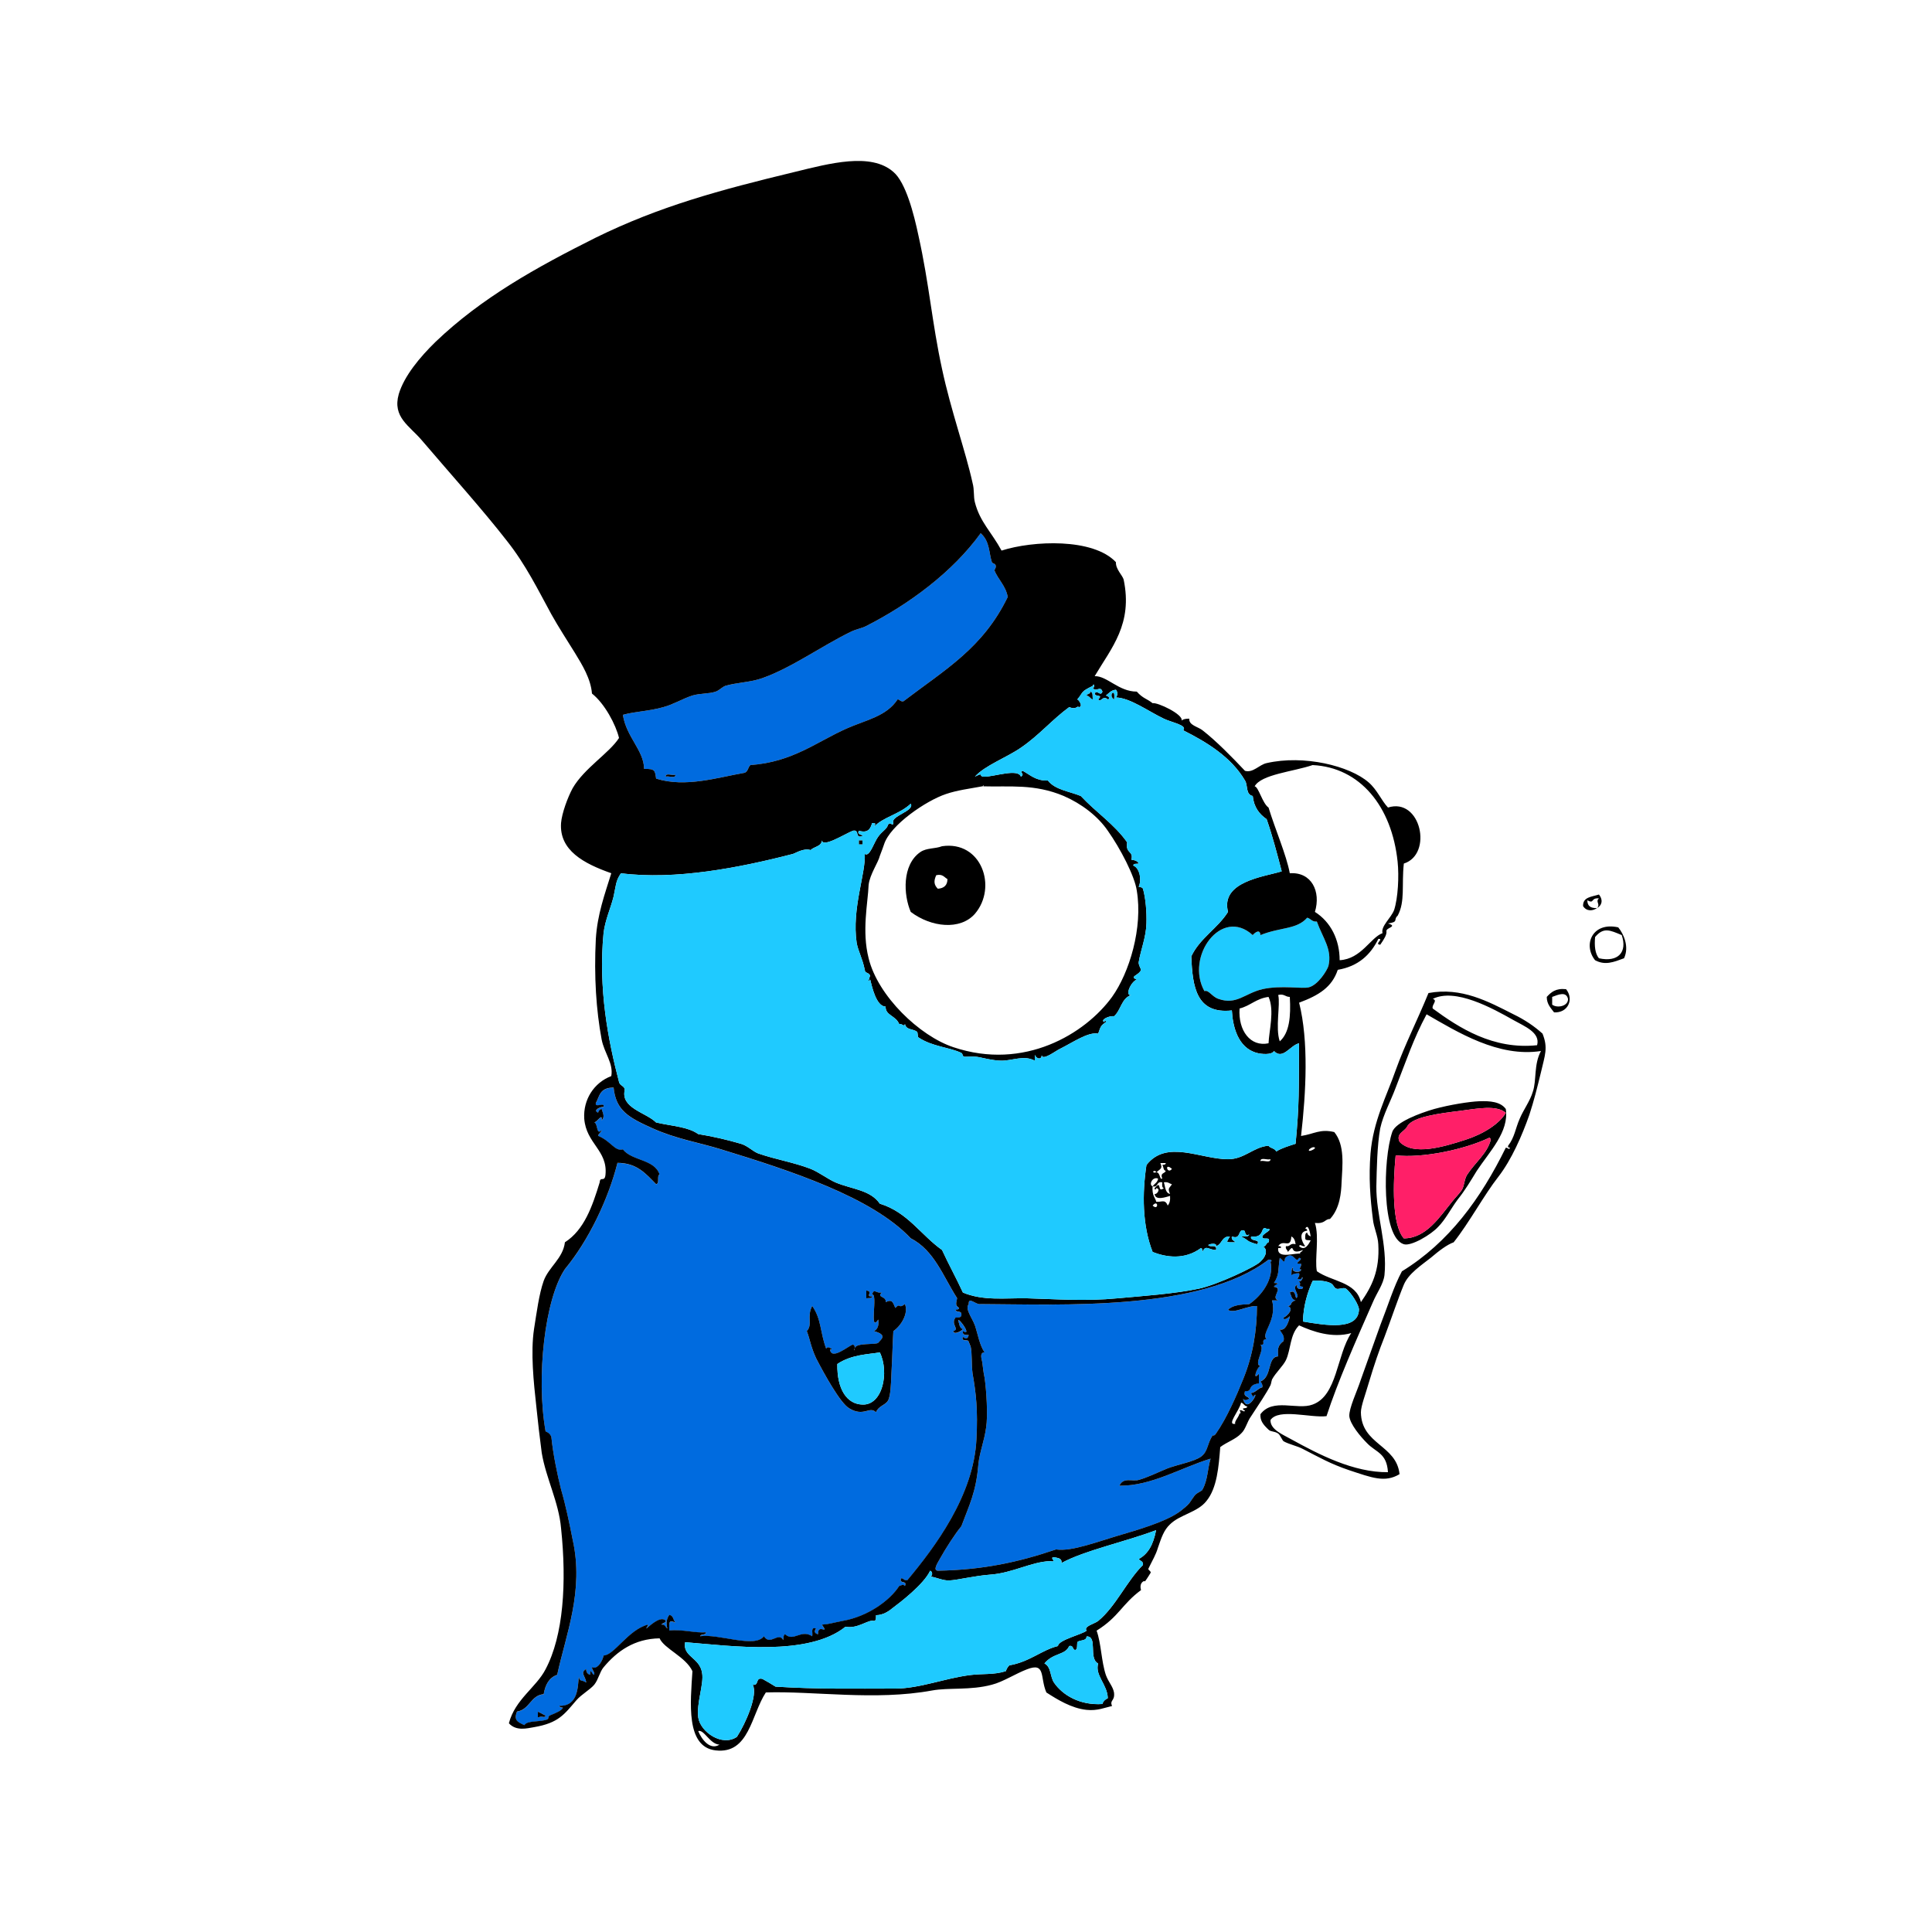 <?xml version="1.0" encoding="utf-8"?>
<!-- Generator: Adobe Illustrator 15.0.0, SVG Export Plug-In . SVG Version: 6.00 Build 0)  -->
<!DOCTYPE svg PUBLIC "-//W3C//DTD SVG 1.1//EN" "http://www.w3.org/Graphics/SVG/1.1/DTD/svg11.dtd">
<svg version="1.1" id="Layer_1" xmlns="http://www.w3.org/2000/svg" xmlns:xlink="http://www.w3.org/1999/xlink" x="0px" y="0px"
	 width="50px" height="50px" viewBox="0 0 50 50" enable-background="new 0 0 50 50" xml:space="preserve">
<g id="XMLID_2_">
	<g>
		<path fill="#006BDF" d="M25.73,14.75c0.1,0.25,0.3,0.41,0.35,0.7c-0.64,1.32-1.61,1.87-2.7,2.7c-0.09,0.01-0.09-0.05-0.15-0.05
			c-0.29,0.44-0.81,0.53-1.31,0.75c-0.79,0.35-1.4,0.87-2.5,0.95c-0.06,0.05-0.06,0.17-0.15,0.2c-0.7,0.12-1.53,0.39-2.29,0.15
			c-0.03-0.2-0.02-0.26-0.31-0.25c-0.01-0.49-0.46-0.82-0.55-1.4c0.32-0.09,0.66-0.09,1.05-0.2c0.26-0.07,0.5-0.22,0.75-0.3
			c0.2-0.06,0.42-0.04,0.6-0.1c0.09-0.03,0.17-0.12,0.25-0.15c0.31-0.09,0.65-0.09,0.96-0.2c0.76-0.27,1.53-0.83,2.29-1.2
			c0.14-0.07,0.29-0.09,0.4-0.15c1.1-0.56,2.23-1.39,2.96-2.4c0.24,0.21,0.21,0.51,0.29,0.75c0.02,0.04,0.1,0.03,0.1,0.1
			C25.78,14.69,25.73,14.77,25.73,14.75z M17.48,20.05c-0.08,0.03-0.26-0.06-0.25,0.05C17.3,20.07,17.48,20.16,17.48,20.05z"/>
		<path fill="#006BDF" d="M33.72,33.3c0.03,0.101-0.22,0.07-0.14-0.05c-0.15,0.05,0.01,0.21,0,0.3c-0.08,0.16-0.01-0.22-0.2-0.1
			c0.04,0.069,0.04,0.189,0.15,0.2c-0.181,0.06-0.061,0.13-0.2,0.149c0.16,0.061,0.01,0.24-0.11,0.3c-0.01,0.091,0.13,0,0.16-0.04
			c0,0.051-0.09,0.41-0.26,0.341c0.03,0.1,0.13,0.14,0.1,0.3c-0.17,0.13-0.149,0.229-0.14,0.399c-0.29,0.011-0.15,0.53-0.46,0.65
			c0.03,0.04,0.06,0.08,0.05,0.15c-0.12,0.029-0.16,0.13-0.29,0.149c0,0.04,0.04,0.05,0.04,0.101c0.22-0.261-0.14,0.489-0.25,0.05
			c0.07,0.06,0.08,0.02,0.16,0c-0.03-0.08-0.16-0.04-0.11-0.2c0.221,0.02,0.04-0.16,0.36-0.2c0-0.08,0-0.17,0-0.25
			c-0.18,0.21-0.05-0.18,0.04-0.2c-0.19-0.04,0.13-0.439,0-0.55c0.17,0.01-0.021-0.13,0.16-0.149c-0.16-0.131,0.279-0.48,0.14-1
			c0.05,0,0.11,0,0.16,0c-0.21-0.07,0.15-0.32-0.11-0.351c0.021-0.069,0.21-0.09,0-0.1c0.15-0.23,0.101-0.34,0.15-0.65
			c0.03,0.021,0.09,0.08,0.1,0.101c0.07-0.051-0.02-0.08,0.11-0.15c0.16-0.08,0.21,0.21,0.29,0.05c0.17,0.021-0.21,0.17,0.05,0.15
			c0.021,0.09-0.08,0.13,0,0.149c0.021,0.091-0.28,0.091-0.2-0.05c-0.06,0.021-0.04,0.13-0.05,0.2c0.05-0.04,0.12-0.05,0.2-0.05
			c0.04,0.109-0.14,0.16,0.05,0.149c0.08-0.149,0.04,0.12-0.09,0.051C33.73,33.21,33.55,33.29,33.72,33.3z"/>
		<path fill="#006BDF" d="M32.83,32.6c0.08-0.01,0.1,0.051,0.05,0.051c0.101,0.46-0.24,0.89-0.55,1.1
			c-0.23,0.01-0.44,0.03-0.55,0.15c0.18,0.1,0.479-0.11,0.75-0.101c0,0.61-0.101,1.271-0.36,1.9c-0.16,0.399-0.42,1-0.7,1.399
			c-0.05,0.08-0.09,0.04-0.09,0.051c-0.149,0.239-0.11,0.409-0.3,0.55c-0.19,0.13-0.561,0.189-0.86,0.3
			c-0.27,0.11-0.529,0.24-0.75,0.3c-0.16,0.05-0.399-0.08-0.5,0.15c0.83,0.01,1.601-0.47,2.36-0.7c-0.08,0.26-0.07,0.55-0.21,0.8
			c-0.01,0.04-0.13,0.07-0.2,0.15c-0.13,0.17-0.1,0.189-0.3,0.35c-0.29,0.26-0.89,0.46-1.54,0.65c-0.69,0.2-1.34,0.46-1.75,0.399
			c-0.97,0.33-1.89,0.53-3.06,0.551c-0.14-0.011,0.01-0.221,0.05-0.301c0.15-0.27,0.4-0.659,0.56-0.85c0.2-0.54,0.38-0.87,0.44-1.6
			c0.03-0.311,0.15-0.591,0.2-0.95c0.05-0.3,0.01-0.97-0.04-1.3c-0.03-0.131-0.04-0.261-0.06-0.4c0-0.03-0.09-0.25,0.06-0.25
			c-0.13-0.19-0.17-0.46-0.25-0.7c-0.08-0.21-0.26-0.42-0.16-0.55c-0.01-0.21,0.19,0.03,0.31,0C27.46,33.76,31.08,33.94,32.83,32.6z
			"/>
		<path fill="#006BDF" d="M25.17,35.55c0.09,0.51,0.14,0.95,0.1,1.7c-0.07,1.46-1.08,2.8-1.79,3.65
			c-0.09,0.01-0.09-0.051-0.16-0.051c-0.06,0.16,0.17,0.04,0.1,0.2c-0.06-0.06-0.07-0.02-0.15,0c-0.25,0.391-0.83,0.79-1.45,0.9
			c-0.36,0.069-0.32,0.08-0.55,0.1c0.21,0.3-0.11-0.06-0.1,0.25c-0.1-0.03-0.1-0.08-0.05-0.149c-0.15-0.051-0.08,0.109-0.1,0.199
			c-0.29-0.189-0.48,0.15-0.7-0.05c-0.05,0.01-0.04,0.09-0.05,0.15c-0.12-0.23-0.34,0.16-0.5-0.101c-0.23,0.32-1.17-0.069-1.65,0
			c0.02-0.069,0.15-0.02,0.15-0.1c-0.29,0.02-0.6-0.08-0.95-0.05c0-0.2-0.02-0.29,0.16-0.2c-0.06-0.07-0.05-0.19-0.16-0.2
			c-0.08,0.11-0.08,0.23-0.05,0.351c-0.05-0.03-0.05-0.11-0.15-0.101c0.02-0.05,0.1-0.03,0.11-0.1c-0.12-0.13-0.36,0.08-0.5,0.2
			c0-0.04,0.04-0.051,0.04-0.101c-0.51,0.13-0.88,0.8-1.15,0.8c-0.01,0.091-0.14,0.381-0.3,0.301c0,0.09,0.07,0.109,0.06,0.199
			c-0.07-0.01-0.1-0.21-0.11,0c-0.06-0.02-0.1-0.06-0.1-0.149c-0.17,0.1-0.01,0.189,0,0.35c-0.13-0.09-0.16-0.01-0.19-0.149
			c-0.03,0.22,0,0.76-0.5,0.75c0,0.05,0.06,0.04,0.09,0.05c-0.05,0.08-0.15,0.12-0.34,0.2c-0.05,0.02-0.03,0.09-0.06,0.1
			c-0.2,0.08-0.52,0.02-0.6,0.15c-0.17-0.08-0.28-0.12-0.19-0.351c0.33-0.05,0.35-0.42,0.69-0.45c0.04-0.239,0.14-0.43,0.35-0.5
			c0.22-1.029,0.7-2.17,0.4-3.5c-0.08-0.409-0.18-0.89-0.3-1.3c-0.09-0.35-0.21-0.93-0.25-1.35c-0.02-0.07-0.07-0.12-0.15-0.15
			c-0.25-1.399-0.02-3.43,0.5-4.2c0.61-0.739,1.12-1.8,1.36-2.75c0.51,0,0.74,0.29,1,0.551c0.1-0.011,0.01-0.221,0.09-0.25
			c-0.13-0.4-0.72-0.351-0.95-0.65c-0.21,0.06-0.3-0.21-0.64-0.35c0.01-0.07,0.08-0.08,0.09-0.15c-0.14,0.15-0.09-0.16-0.19-0.2
			c0.07,0,0.22-0.26,0.19-0.05c0.1-0.1,0.02-0.21,0-0.3c-0.04,0.02-0.08,0.04-0.09,0.1c-0.15-0.06,0.06-0.16,0.14-0.149
			c0.04-0.141-0.23,0.04-0.2-0.101c0.1-0.17,0.09-0.399,0.46-0.399c0.06,0.6,0.4,0.779,1,1.05c0.62,0.28,1.21,0.37,1.79,0.55
			c1.79,0.55,3.89,1.23,4.9,2.3c0.61,0.311,0.84,0.99,1.2,1.55c-0.02,0.131-0.06,0.181,0.05,0.25c0,0.051-0.06,0.04-0.09,0.051
			c0.01,0.069,0.14,0.02,0.15,0.1c0.02,0.11-0.08,0.1-0.15,0.1c-0.14,0.181,0.12,0.301-0.06,0.351c0.02,0.109,0.22-0.01,0.25-0.05
			c-0.08-0.021-0.1-0.141-0.1-0.15c-0.13-0.32,0.39,0.37,0.1,0.2c-0.02,0.109,0.08,0.1,0.15,0.1c-0.02,0.101-0.07,0.11-0.15,0.05
			c-0.05,0.12,0.1,0.07,0.14,0.101c0.01,0.03,0.06,0.14,0.06,0.149C25.16,35.01,25.14,35.33,25.17,35.55z M23.12,34.45
			c0.19-0.13,0.4-0.45,0.3-0.7c-0.18,0.14-0.11-0.05-0.25,0.1c-0.06-0.13-0.07-0.239-0.25-0.149c0.03-0.16-0.24-0.11-0.1-0.25
			c-0.15,0.03-0.2-0.12-0.25,0.05c0.16-0.03-0.09,1.02,0.16,0.65c0.02,0.159-0.02,0.25-0.11,0.3c0.37,0.1,0.17,0.22,0.11,0.3
			c-0.06,0.06-0.57-0.01-0.61,0.14c0-0.05,0-0.08-0.05-0.09c-0.1,0.021-0.58,0.44-0.59,0.101c0,0.029,0.03,0.06,0.04,0
			c-0.07-0.021-0.08-0.061-0.14,0c-0.16-0.431-0.12-0.761-0.36-1.101c-0.15,0.28,0.02,0.48-0.14,0.65c0.08,0.2,0.1,0.399,0.24,0.7
			c0.21,0.409,0.63,1.17,0.86,1.3c0.38,0.229,0.52-0.07,0.69,0.1c0.07-0.17,0.24-0.18,0.31-0.3s0.08-0.44,0.09-0.7
			C23.1,34.99,23.1,34.75,23.12,34.45z M22.57,33.55c-0.2,0.021,0.05-0.13-0.15-0.149c0,0.069,0,0.13,0,0.199
			C22.48,33.59,22.57,33.61,22.57,33.55z M13.92,44.45c0.13-0.061,0.16,0.03,0.2-0.05c-0.07-0.03-0.12-0.07-0.2-0.101
			C13.92,44.35,13.92,44.4,13.92,44.45z"/>
		<path fill="#1FCAFF" d="M34.08,23.85c0.16,0.44,0.4,0.72,0.3,1.15c-0.04,0.12-0.26,0.48-0.5,0.55c-0.17,0.05-0.72-0.06-1.21,0.05
			c-0.46,0.11-0.67,0.419-1.14,0.25c-0.17-0.06-0.25-0.24-0.36-0.2c-0.5-0.89,0.44-2.19,1.25-1.45c0.07-0.08,0.19-0.16,0.2,0
			c0.52-0.21,0.939-0.14,1.21-0.45C33.92,23.77,33.95,23.86,34.08,23.85z"/>
		<path d="M41.88,24c0.14,0.17,0.29,0.5,0.15,0.8c-0.271,0.1-0.49,0.19-0.75,0.05C40.96,24.45,41.21,23.85,41.88,24z M41.38,24.8
			c0.5,0.11,0.74-0.16,0.59-0.6c-0.31-0.13-0.47-0.21-0.689,0.05C41.26,24.48,41.28,24.68,41.38,24.8z"/>
		<path d="M41.38,23.15c0.12,0.15,0.07,0.29-0.05,0.35c0.1-0.1-0.05-0.16,0.05-0.25c-0.22-0.02-0.11,0.15-0.3,0.05
			c0,0.14,0.08,0.21,0.25,0.2c-0.11,0.08-0.271,0.09-0.36-0.05C40.96,23.21,41.2,23.21,41.38,23.15z"/>
		<path d="M40.53,25.6c0.21,0.26,0.05,0.62-0.311,0.6c-0.08-0.11-0.189-0.21-0.189-0.4C40.14,25.68,40.26,25.57,40.53,25.6z
			 M40.17,26c0.13,0.1,0.42,0.04,0.41-0.15c-0.05-0.2-0.25-0.11-0.41-0.05C40.17,25.87,40.17,25.93,40.17,26z"/>
		<path d="M25.06,34.7c-0.04-0.03-0.19,0.02-0.14-0.101c0.08,0.061,0.13,0.051,0.15-0.05c-0.07,0-0.17,0.01-0.15-0.1
			c0.29,0.17-0.23-0.521-0.1-0.2c0,0.01,0.02,0.13,0.1,0.15c-0.03,0.04-0.23,0.159-0.25,0.05c0.18-0.05-0.08-0.17,0.06-0.351
			c0.07,0,0.17,0.011,0.15-0.1c-0.01-0.08-0.14-0.03-0.15-0.1c0.03-0.011,0.09,0,0.09-0.051c-0.11-0.069-0.07-0.119-0.05-0.25
			c-0.36-0.56-0.59-1.239-1.2-1.55c-1.01-1.069-3.11-1.75-4.9-2.3c-0.58-0.18-1.17-0.27-1.79-0.55c-0.6-0.271-0.94-0.45-1-1.05
			c-0.37,0-0.36,0.229-0.46,0.399c-0.03,0.141,0.24-0.04,0.2,0.101c-0.08-0.011-0.29,0.09-0.14,0.149c0.01-0.06,0.05-0.08,0.09-0.1
			c0.02,0.09,0.1,0.2,0,0.3c0.03-0.21-0.12,0.05-0.19,0.05c0.1,0.04,0.05,0.351,0.19,0.2c-0.01,0.07-0.08,0.08-0.09,0.15
			c0.34,0.14,0.43,0.409,0.64,0.35c0.23,0.3,0.82,0.25,0.95,0.65c-0.08,0.029,0.01,0.239-0.09,0.25c-0.26-0.261-0.49-0.551-1-0.551
			c-0.24,0.95-0.75,2.011-1.36,2.75c-0.52,0.771-0.75,2.801-0.5,4.2c0.08,0.03,0.13,0.08,0.15,0.15c0.04,0.42,0.16,1,0.25,1.35
			c0.12,0.41,0.22,0.891,0.3,1.3c0.3,1.33-0.18,2.471-0.4,3.5c-0.21,0.07-0.31,0.261-0.35,0.5c-0.34,0.03-0.36,0.4-0.69,0.45
			c-0.09,0.23,0.02,0.271,0.19,0.351c0.08-0.131,0.4-0.07,0.6-0.15c0.03-0.01,0.01-0.08,0.06-0.1c0.19-0.08,0.29-0.12,0.34-0.2
			c-0.03-0.01-0.09,0-0.09-0.05c0.5,0.01,0.47-0.53,0.5-0.75c0.03,0.14,0.06,0.06,0.19,0.149c-0.01-0.16-0.17-0.25,0-0.35
			c0,0.09,0.04,0.13,0.1,0.149c0.01-0.21,0.04-0.01,0.11,0c0.01-0.09-0.06-0.109-0.06-0.199c0.16,0.08,0.29-0.21,0.3-0.301
			c0.27,0,0.64-0.67,1.15-0.8c0,0.05-0.04,0.061-0.04,0.101c0.14-0.12,0.38-0.33,0.5-0.2c-0.01,0.069-0.09,0.05-0.11,0.1
			c0.1-0.01,0.1,0.07,0.15,0.101c-0.03-0.12-0.03-0.24,0.05-0.351c0.11,0.01,0.1,0.13,0.16,0.2c-0.18-0.09-0.16,0-0.16,0.2
			c0.35-0.03,0.66,0.069,0.95,0.05c0,0.08-0.13,0.03-0.15,0.1c0.48-0.069,1.42,0.32,1.65,0c0.16,0.261,0.38-0.13,0.5,0.101
			c0.01-0.061,0-0.141,0.05-0.15c0.22,0.2,0.41-0.14,0.7,0.05c0.02-0.09-0.05-0.25,0.1-0.199c-0.05,0.069-0.05,0.119,0.05,0.149
			c-0.01-0.31,0.31,0.05,0.1-0.25c0.23-0.02,0.19-0.03,0.55-0.1c0.62-0.11,1.2-0.51,1.45-0.9c0.08-0.02,0.09-0.06,0.15,0
			c0.07-0.16-0.16-0.04-0.1-0.2c0.07,0,0.07,0.061,0.16,0.051c0.71-0.851,1.72-2.19,1.79-3.65c0.04-0.75-0.01-1.19-0.1-1.7
			c-0.03-0.22-0.01-0.54-0.05-0.7C25.12,34.84,25.07,34.73,25.06,34.7z M26.96,27.31c-0.01,0.131-0.14,0.091-0.18-0.01
			c0,0.05,0,0.101,0,0.15c-0.28-0.15-0.57,0-0.86,0c-0.24,0-0.54-0.09-0.65-0.101c-0.08-0.01-0.21,0-0.29,0
			c-0.09,0-0.05-0.069-0.1-0.1c-0.32-0.15-0.75-0.16-1.11-0.4c-0.03-0.02-0.01-0.13-0.04-0.149c-0.11-0.08-0.28-0.04-0.31-0.2
			c-0.02,0.09-0.06-0.01-0.15,0c-0.09-0.22-0.36-0.22-0.35-0.45c-0.25,0-0.36-0.55-0.4-0.7c-0.09,0.14,0-0.11,0-0.1
			c-0.05-0.1-0.13-0.05-0.14-0.15c-0.06-0.3-0.17-0.48-0.21-0.7c-0.13-0.89,0.24-1.8,0.21-2.3c0.13,0.09,0.24-0.31,0.35-0.45
			c0.1-0.14,0.22-0.19,0.25-0.3c0.07-0.11,0.12,0.06,0.14-0.05c-0.09-0.18,0.56-0.31,0.45-0.5c-0.3,0.28-0.73,0.35-0.95,0.6
			c0.02-0.06,0.08-0.1-0.05-0.1c-0.04,0.14-0.1,0.27-0.34,0.2c-0.09,0.13,0.22,0.1,0.04,0.15c-0.13,0.02-0.03-0.19-0.2-0.15
			c-0.22,0.09-0.77,0.44-0.8,0.25c-0.01,0.16-0.21,0.16-0.29,0.25c-0.18-0.06-0.39,0.08-0.46,0.1c-1.39,0.36-3.05,0.68-4.45,0.5
			c-0.14,0.2-0.13,0.33-0.19,0.6c-0.08,0.32-0.22,0.61-0.26,0.95c-0.14,1.44,0.12,2.78,0.4,3.85c0.02,0.1,0.14,0.1,0.15,0.2
			c-0.12,0.479,0.55,0.59,0.81,0.85c0.45,0.101,0.82,0.11,1.09,0.3c0.38,0.061,0.76,0.15,1.1,0.25c0.18,0.051,0.3,0.19,0.45,0.25
			c0.46,0.16,0.92,0.23,1.36,0.4c0.22,0.09,0.42,0.25,0.64,0.35c0.43,0.181,0.9,0.19,1.15,0.551c0.72,0.22,1.06,0.81,1.61,1.199
			c0.17,0.37,0.37,0.73,0.54,1.101c0.53,0.22,1.07,0.14,1.66,0.149c0.75,0.021,1.51,0.08,2.34,0c0.66-0.06,1.5-0.119,2.11-0.25
			c0.47-0.1,1.47-0.569,1.59-0.699c0.18-0.17,0.17-0.33,0.07-0.391c0.079,0,0.069-0.09,0.14-0.109c0.07-0.181-0.17-0.03-0.16-0.15
			c0.01-0.08,0.33-0.2,0.11-0.2c-0.17-0.1-0.03,0.25-0.4,0.2c-0.05,0.14,0.271,0.06,0.15,0.2c-0.311-0.09-0.181-0.09-0.41-0.2
			c0.08-0.01,0.189,0.02,0.21-0.05c-0.17,0.06-0.04-0.16-0.21-0.101c-0.07,0.061-0.04,0.221-0.24,0.15
			c-0.02,0.1,0.061,0.1,0.09,0.15c-0.26,0-0.239,0.02-0.14-0.15c-0.22-0.01-0.2,0.21-0.36,0.25c0.05-0.12-0.34-0.03-0.14,0
			c0.07,0,0.17-0.01,0.14,0.1c-0.189,0-0.27-0.149-0.35,0.051c-0.01-0.04,0-0.101-0.04-0.101c-0.42,0.311-0.9,0.24-1.25,0.101
			c-0.271-0.69-0.271-1.521-0.16-2.25c0.521-0.67,1.4-0.15,2.11-0.15c0.43,0,0.66-0.32,1.05-0.35c0.04,0.069,0.16,0.06,0.2,0.149
			c0.14-0.09,0.319-0.14,0.5-0.2c0.1-1.04,0.08-1.369,0.09-2.6c-0.23,0.05-0.42,0.44-0.65,0.2c-0.06,0.109-0.33,0.08-0.439,0.05
			c-0.5-0.13-0.63-0.7-0.65-1.1c-0.92,0.1-1.02-0.61-1.05-1.4c0.22-0.47,0.68-0.72,0.95-1.15c-0.2-0.79,0.939-0.91,1.39-1.05
			c-0.12-0.46-0.24-0.92-0.39-1.35c-0.19-0.13-0.33-0.31-0.36-0.6c-0.189-0.04-0.12-0.27-0.2-0.4c-0.35-0.6-0.979-0.99-1.6-1.3
			c0.12-0.13-0.29-0.2-0.5-0.3c-0.4-0.19-0.87-0.54-1.24-0.55c0.05-0.07,0.05-0.13,0-0.2c-0.13,0.01-0.18,0.09-0.26,0.15
			c0.06,0.01,0.13,0.08,0.05,0.1c-0.14-0.12-0.18,0.1-0.25,0c0.14-0.14-0.07-0.05-0.09-0.15c0.06-0.12,0.15,0.09,0.2-0.05
			c-0.05-0.17-0.17,0.03-0.25-0.1c0.069,0,0.029-0.15,0-0.05c-0.33,0.16-0.23,0.15-0.4,0.35c0.04,0.01,0.16,0.19,0.04,0.2
			c-0.05-0.05-0.05,0.08-0.25,0c-0.439,0.32-0.78,0.73-1.25,1.05c-0.36,0.25-0.95,0.47-1.19,0.75c0.26-0.13,0.06,0,0.25,0
			c0.25,0,0.87-0.22,0.94,0c0.12-0.07-0.06-0.12,0.05-0.15c0.2,0.11,0.34,0.26,0.65,0.25c0.18,0.24,0.56,0.28,0.85,0.4
			c0.391,0.42,0.87,0.73,1.2,1.2c-0.05,0.3,0.17,0.21,0.11,0.45c0.09,0.01,0.16,0.03,0.189,0.1c-0.05,0.01-0.14-0.01-0.14,0.05
			c0.17,0.07,0.22,0.37,0.14,0.55c0.05,0.01,0.09,0.01,0.11,0.05c0.07,0.24,0.1,0.61,0.09,0.9c-0.01,0.36-0.15,0.69-0.2,1
			c-0.01,0.07,0.061,0.18,0.061,0.2c-0.061,0.15-0.32,0.17-0.11,0.25c-0.16,0.06-0.32,0.44-0.14,0.4
			c-0.261,0.08-0.271,0.4-0.45,0.55c-0.13-0.02-0.37,0.101-0.25,0.15c0-0.03,0.04-0.061,0.04,0c-0.12,0.09-0.13,0.09-0.2,0.3
			c-0.26-0.05-0.64,0.22-1,0.4C27.33,27.19,26.98,27.46,26.96,27.31z M33.38,34.06c-0.03,0.04-0.17,0.131-0.16,0.04
			c0.12-0.06,0.271-0.239,0.11-0.3c0.14-0.02,0.02-0.09,0.2-0.149c-0.11-0.011-0.11-0.131-0.15-0.2c0.19-0.12,0.12,0.26,0.2,0.1
			c0.01-0.09-0.15-0.25,0-0.3c-0.08,0.12,0.17,0.15,0.14,0.05c-0.17-0.01,0.011-0.09-0.14-0.149c0.13,0.069,0.17-0.2,0.09-0.051
			c-0.189,0.011-0.01-0.04-0.05-0.149c-0.08,0-0.15,0.01-0.2,0.05c0.01-0.07-0.01-0.18,0.05-0.2c-0.08,0.141,0.221,0.141,0.2,0.05
			c-0.08-0.02,0.021-0.06,0-0.149c-0.26,0.02,0.12-0.13-0.05-0.15c-0.08,0.16-0.13-0.13-0.29-0.05c-0.13,0.07-0.04,0.1-0.11,0.15
			c-0.01-0.021-0.069-0.08-0.1-0.101c-0.05,0.311,0,0.42-0.15,0.65c0.21,0.01,0.021,0.03,0,0.1c0.261,0.03-0.1,0.28,0.11,0.351
			c-0.05,0-0.11,0-0.16,0c0.14,0.52-0.3,0.869-0.14,1c-0.181,0.02,0.01,0.159-0.16,0.149c0.13,0.11-0.19,0.51,0,0.55
			c-0.09,0.021-0.22,0.41-0.04,0.2c0,0.08,0,0.17,0,0.25c-0.32,0.04-0.14,0.22-0.36,0.2c-0.05,0.16,0.08,0.12,0.11,0.2
			c-0.08,0.02-0.09,0.06-0.16,0c0.11,0.439,0.47-0.311,0.25-0.05c0-0.051-0.04-0.061-0.04-0.101c0.13-0.02,0.17-0.12,0.29-0.149
			c0.01-0.07-0.02-0.11-0.05-0.15c0.31-0.12,0.17-0.64,0.46-0.65c-0.01-0.17-0.03-0.27,0.14-0.399c0.03-0.16-0.069-0.2-0.1-0.3
			C33.29,34.47,33.38,34.11,33.38,34.06z M39.92,26.75c0.15,0.37,0.061,0.56-0.04,1c-0.1,0.41-0.18,0.73-0.3,1.1
			c-0.19,0.54-0.46,1.16-0.8,1.601c-0.37,0.47-0.761,1.2-1.16,1.7c-0.17,0.06-0.38,0.22-0.59,0.399c-0.24,0.19-0.58,0.41-0.7,0.7
			c-0.15,0.36-0.33,0.9-0.5,1.35c-0.14,0.351-0.26,0.7-0.41,1.2c-0.08,0.28-0.2,0.59-0.2,0.75c0.011,0.84,0.92,0.84,1,1.601
			c-0.38,0.229-0.72,0.09-1.3-0.101c-0.5-0.17-0.77-0.33-1.2-0.55c-0.149-0.08-0.359-0.12-0.5-0.2c-0.04-0.03-0.08-0.149-0.14-0.2
			c-0.11-0.069-0.19-0.04-0.25-0.1c-0.15-0.14-0.22-0.24-0.21-0.4c0.32-0.43,0.95-0.1,1.35-0.25c0.641-0.229,0.62-1.279,1-1.85
			c-0.489,0.14-1-0.04-1.35-0.2c-0.24,0.24-0.21,0.62-0.34,0.9c-0.08,0.16-0.261,0.319-0.36,0.5c-0.02,0.06-0.02,0.1-0.04,0.149
			c-0.1,0.2-0.31,0.511-0.5,0.801c-0.11,0.149-0.14,0.34-0.26,0.449c-0.14,0.15-0.37,0.221-0.54,0.351
			c-0.04,0.5-0.08,1.06-0.36,1.399C30.99,39.14,30.53,39.2,30.28,39.45c-0.16,0.149-0.221,0.34-0.311,0.6
			c-0.06,0.2-0.13,0.3-0.25,0.55c-0.01,0.03,0.07,0.061,0.061,0.101c0,0-0.09,0.149-0.15,0.229c0-0.04-0.16,0.021-0.1,0.221
			c-0.5,0.369-0.57,0.689-1.15,1.05c0.12,0.33,0.12,0.79,0.24,1.149c0.07,0.19,0.18,0.29,0.21,0.45c0.03,0.23-0.12,0.19-0.05,0.351
			c-0.181,0.04-0.38,0.13-0.66,0.1c-0.39-0.04-0.76-0.27-1.04-0.45c-0.17-0.39-0.01-0.79-0.5-0.6c-0.29,0.109-0.63,0.33-0.91,0.399
			c-0.55,0.15-1.12,0.07-1.55,0.15c-1.47,0.27-3.06,0.01-4.3,0.05c-0.38,0.58-0.43,1.601-1.3,1.5c-0.78-0.09-0.65-1.25-0.6-2.05
			c-0.17-0.37-0.73-0.58-0.85-0.85c-0.65,0.01-1.1,0.33-1.45,0.75c-0.1,0.119-0.13,0.31-0.24,0.449c-0.11,0.131-0.33,0.25-0.46,0.4
			c-0.32,0.37-0.46,0.59-1.1,0.7c-0.18,0.03-0.46,0.109-0.65-0.101c0.16-0.619,0.71-0.93,0.95-1.399c0.46-0.87,0.55-2.23,0.4-3.65
			c-0.06-0.68-0.39-1.29-0.5-1.95c-0.05-0.369-0.1-0.81-0.14-1.199c-0.07-0.631-0.15-1.4-0.06-2c0.07-0.44,0.13-0.91,0.25-1.25
			c0.13-0.36,0.5-0.58,0.55-1c0.5-0.32,0.71-0.931,0.9-1.551c0.01-0.17,0.13,0.011,0.15-0.199c0.06-0.631-0.5-0.801-0.55-1.45
			c-0.03-0.49,0.25-0.931,0.7-1.101c0.06-0.33-0.18-0.59-0.25-0.949c-0.14-0.75-0.2-1.63-0.15-2.601c0.04-0.64,0.23-1.15,0.4-1.7
			c-0.71-0.25-1.35-0.59-1.3-1.3c0.02-0.25,0.17-0.66,0.3-0.9c0.3-0.52,0.95-0.91,1.2-1.3c-0.08-0.34-0.37-0.89-0.7-1.15
			c-0.03-0.38-0.25-0.74-0.44-1.05c-0.21-0.34-0.42-0.66-0.61-1c-0.35-0.64-0.66-1.28-1.15-1.9c-0.63-0.81-1.45-1.72-2.2-2.6
			c-0.32-0.38-0.77-0.6-0.6-1.2c0.14-0.47,0.55-0.96,0.95-1.35c1.19-1.14,2.61-1.93,4.15-2.7c1.65-0.81,3.2-1.23,5.15-1.7
			c0.9-0.22,1.97-0.51,2.55,0c0.32,0.27,0.53,1.08,0.65,1.65c0.28,1.26,0.35,2.26,0.61,3.45c0.23,1.08,0.61,2.13,0.79,2.95
			c0.05,0.18,0.02,0.35,0.06,0.5c0.13,0.51,0.43,0.77,0.69,1.25c0.811-0.26,2.37-0.33,2.96,0.3c-0.01,0.18,0.17,0.34,0.2,0.45
			c0.24,1.15-0.311,1.76-0.75,2.5c0.32-0.01,0.62,0.4,1.09,0.4c0.16,0.18,0.26,0.18,0.41,0.3c0.12-0.03,0.8,0.29,0.75,0.45
			c0.04-0.04,0.11-0.05,0.2-0.05c-0.021,0.17,0.229,0.21,0.34,0.3c0.36,0.28,0.77,0.7,1.1,1.05c0.21,0.06,0.37-0.16,0.561-0.2
			c0.96-0.22,2.149,0.07,2.64,0.5c0.22,0.19,0.33,0.47,0.5,0.65c0.85-0.27,1.17,1.21,0.41,1.45c-0.061,0.56,0.04,0.98-0.16,1.35
			c-0.12,0.1,0.04,0.16-0.25,0.2c0.271,0.08-0.06,0.11-0.04,0.2c0.01,0.09-0.05,0.19-0.16,0.35c-0.17-0.01,0.11-0.16-0.05-0.15
			c-0.2,0.41-0.52,0.71-1.05,0.8c-0.15,0.45-0.49,0.66-1,0.85c0.25,1,0.18,2.31,0.05,3.45c0.34-0.051,0.49-0.19,0.86-0.101
			c0.279,0.34,0.21,0.87,0.189,1.3c-0.01,0.261-0.04,0.67-0.3,0.95c-0.14,0-0.12,0.13-0.39,0.101c0.12,0.369-0.011,0.939,0.05,1.25
			c0.38,0.27,1.02,0.27,1.14,0.8c0.28-0.4,0.49-0.811,0.45-1.5c-0.01-0.22-0.12-0.431-0.14-0.65c-0.07-0.55-0.11-1.08-0.061-1.7
			c0.07-0.84,0.42-1.489,0.65-2.149c0.24-0.67,0.56-1.29,0.85-2c0.851-0.16,1.55,0.22,2.2,0.55C39.46,26.39,39.71,26.56,39.92,26.75
			z M39.88,27.2c-1.1,0.17-2.16-0.49-2.96-0.95c-0.34,0.63-0.53,1.21-0.8,1.9c-0.13,0.35-0.32,0.689-0.4,1.05
			c-0.08,0.439-0.09,1.05-0.1,1.5c-0.01,0.729,0.29,1.51,0.21,2.3c-0.03,0.24-0.2,0.46-0.3,0.7c-0.45,1.02-0.91,2.06-1.2,2.95
			c-0.41,0.05-1.24-0.21-1.45,0.1c-0.01,0.25,0.33,0.38,0.54,0.5c0.71,0.39,1.61,0.86,2.5,0.85c-0.03-0.5-0.31-0.51-0.54-0.75
			c-0.17-0.17-0.439-0.489-0.46-0.699c-0.01-0.21,0.2-0.641,0.3-0.95c0.19-0.53,0.36-1.01,0.5-1.4c0.2-0.51,0.351-1.01,0.561-1.399
			c1.22-0.75,2.04-1.881,2.689-3.2c0.061,0,0.08,0.069,0.11,0c-0.04,0-0.061-0.01-0.05-0.05c0.17-0.221,0.189-0.45,0.3-0.7
			c0.09-0.22,0.27-0.46,0.34-0.7C39.77,27.96,39.69,27.55,39.88,27.2z M39.78,27.05c0.09-0.33-0.33-0.49-0.61-0.649
			c-0.55-0.311-1.51-0.84-2.09-0.55c0.14,0.04-0.04,0.16,0,0.25C37.76,26.6,38.64,27.17,39.78,27.05z M36.08,23.55
			c0.1-0.31,0.13-0.87,0.09-1.25c-0.15-1.43-0.97-2.44-2.2-2.5c-0.5,0.17-1.33,0.24-1.5,0.55c0.101,0.01,0.2,0.44,0.36,0.55
			c0.17,0.56,0.46,1.22,0.55,1.7c0.561-0.04,0.811,0.47,0.65,1c0.41,0.26,0.64,0.72,0.64,1.25c0.561-0.03,0.8-0.59,1.11-0.7
			C35.73,23.97,36,23.76,36.08,23.55z M35.17,33.9c0.01-0.11-0.2-0.45-0.34-0.551c-0.061-0.04-0.19,0.03-0.25,0
			c-0.07-0.029-0.061-0.109-0.16-0.149c-0.12-0.061-0.41-0.07-0.45-0.05c-0.13,0.29-0.239,0.64-0.25,1.05
			C34.31,34.3,35.14,34.44,35.17,33.9z M34.38,25c0.101-0.43-0.14-0.71-0.3-1.15c-0.13,0.01-0.16-0.08-0.25-0.1
			c-0.271,0.31-0.69,0.24-1.21,0.45c-0.01-0.16-0.13-0.08-0.2,0c-0.81-0.74-1.75,0.56-1.25,1.45c0.11-0.04,0.19,0.14,0.36,0.2
			c0.47,0.169,0.68-0.14,1.14-0.25c0.49-0.11,1.04,0,1.21-0.05C34.12,25.48,34.34,25.12,34.38,25z M33.88,29.75
			c-0.05,0.09,0.18-0.02,0.15-0.05C33.98,29.66,33.88,29.74,33.88,29.75z M33.83,31.9c0.01,0.06,0.05,0.08,0.09,0.1
			c-0.01-0.07-0.06-0.36-0.14-0.2c0.029,0,0.05,0.01,0.05,0.05c-0.24,0.021-0.14,0.301-0.05,0.4c-0.09,0.02-0.13-0.07-0.16,0
			c0.149,0.14,0.25-0.05,0.3-0.15c-0.05-0.01-0.14,0.011-0.14-0.05C33.78,31.99,33.77,31.91,33.83,31.9z M33.08,32.3
			c-0.04,0.311,0.479,0.101,0.59,0.15c-0.08-0.021,0.03-0.05,0.05-0.101c-0.39,0.16-0.17-0.22-0.39,0.051
			c-0.01-0.061-0.07-0.07-0.05-0.15c0.12,0.02,0.1-0.09,0.25-0.05c-0.011-0.09-0.04-0.17-0.11-0.2c-0.02,0.34-0.21,0.05-0.34,0.25
			C33.16,32.24,33.2,32.31,33.08,32.3z M33.12,26.95c0.25-0.22,0.29-0.641,0.26-1.15c-0.12,0-0.149-0.09-0.3-0.05
			C33.14,26,33,26.6,33.12,26.95z M32.88,32.65c0.05,0,0.03-0.061-0.05-0.051c-1.75,1.341-5.37,1.16-7.45,1.15
			c-0.12,0.03-0.32-0.21-0.31,0c-0.1,0.13,0.08,0.34,0.16,0.55c0.08,0.24,0.12,0.51,0.25,0.7c-0.15,0-0.06,0.22-0.06,0.25
			c0.02,0.14,0.03,0.27,0.06,0.4c0.05,0.33,0.09,1,0.04,1.3c-0.05,0.359-0.17,0.64-0.2,0.95c-0.06,0.729-0.24,1.06-0.44,1.6
			c-0.16,0.19-0.41,0.58-0.56,0.85c-0.04,0.08-0.19,0.29-0.05,0.301c1.17-0.021,2.09-0.221,3.06-0.551
			c0.41,0.061,1.06-0.199,1.75-0.399c0.65-0.19,1.25-0.391,1.54-0.65c0.2-0.16,0.17-0.18,0.3-0.35c0.07-0.08,0.19-0.11,0.2-0.15
			c0.14-0.25,0.13-0.54,0.21-0.8c-0.76,0.23-1.53,0.71-2.36,0.7c0.101-0.23,0.34-0.101,0.5-0.15c0.221-0.06,0.48-0.189,0.75-0.3
			c0.3-0.11,0.67-0.17,0.86-0.3c0.189-0.141,0.15-0.311,0.3-0.55c0-0.011,0.04,0.029,0.09-0.051c0.28-0.399,0.54-1,0.7-1.399
			c0.26-0.63,0.36-1.29,0.36-1.9c-0.271-0.01-0.57,0.2-0.75,0.101c0.109-0.12,0.319-0.141,0.55-0.15
			C32.64,33.54,32.98,33.11,32.88,32.65z M32.83,27c0.01-0.31,0.16-0.85,0-1.2c-0.32,0.04-0.47,0.23-0.75,0.3
			C32.04,26.67,32.36,27.1,32.83,27z M32.88,30c-0.08,0.03-0.26-0.06-0.26,0.05C32.7,30.02,32.88,30.11,32.88,30z M32.17,36.45
			c0.04-0.01,0.1,0,0.11-0.05c-0.08-0.011-0.09-0.08-0.16-0.101c-0.05,0.22-0.39,0.59-0.15,0.55c-0.04-0.06,0.11-0.189,0.11-0.29
			c0.01,0.07,0.05,0,0-0.06c0.08-0.02,0.12,0.07,0.14,0C32.19,36.5,32.17,36.49,32.17,36.45z M30.33,30.25
			C30.12,30.07,30.21,30.41,30.33,30.25L30.33,30.25z M30.22,31.2c0.05-0.061,0.07-0.13,0.061-0.25c-0.11,0.03-0.38,0.13-0.4-0.05
			c0.061,0.02,0.17-0.141,0.04-0.15c0,0.03-0.04,0.06-0.04,0c0.2-0.24,0.05,0.14,0.24,0c-0.05-0.01-0.05-0.08-0.04-0.15
			c-0.16-0.04-0.1,0.141-0.25,0.101c0.05-0.07,0.13-0.101,0.14-0.2c-0.149-0.06-0.25,0.17-0.14,0.2c-0.03,0.24,0.09,0.33,0.09,0.399
			C30.06,31.12,30.15,31.02,30.22,31.2z M30.28,30.9c-0.061-0.16-0.03-0.131,0.05-0.25c-0.07-0.021-0.1-0.07-0.21-0.051
			C30.16,30.71,30.15,30.87,30.28,30.9z M30.17,30.1c-0.05,0-0.09,0-0.14,0c0.069,0.15-0.011,0.15-0.101,0.24h-0.01
			c0-0.07-0.14-0.02-0.04,0.01c0.021-0.01,0.03-0.01,0.04-0.01v0.01l0.01-0.01c0.101,0,0.08,0.21,0.15,0.16
			c-0.061-0.16,0.07-0.12,0.09-0.2c-0.07-0.01-0.05-0.109-0.09-0.149C30.11,30.14,30.17,30.15,30.17,30.1z M29.83,31.2
			C29.99,31.35,29.98,31.02,29.83,31.2L29.83,31.2z M29.47,40.35c0.24-0.14,0.37-0.35,0.45-0.75c-0.79,0.301-1.84,0.521-2.45,0.851
			c0.021-0.13-0.1-0.13-0.189-0.15c-0.15,0,0.109,0.141-0.11,0.101c-0.49,0.02-0.97,0.31-1.55,0.35c-0.4,0.03-0.84,0.14-1.05,0.15
			c-0.17,0.01-0.36-0.091-0.5-0.101c0.07,0,0.07-0.14,0-0.149c-0.16,0.35-0.79,0.83-0.95,0.949c-0.11,0.091-0.26,0.2-0.45,0.2
			c0,0.061,0.01,0.141-0.05,0.15c-0.15-0.05-0.41,0.21-0.74,0.149c-0.96,0.771-2.93,0.5-4.15,0.4c-0.07,0.38,0.38,0.39,0.44,0.8
			c0.05,0.28-0.15,0.78-0.1,1.15c0.06,0.38,0.62,0.76,1,0.5c0.23-0.351,0.55-1.09,0.41-1.351c0.17,0.04,0.06-0.199,0.25-0.149
			c0.11,0.06,0.23,0.13,0.34,0.2c1.08,0.069,2.05,0.05,3.1,0.05c0.63,0,1.29-0.271,1.95-0.351c0.31-0.04,0.6,0,0.91-0.1
			c0.02-0.06,0.05-0.11,0.09-0.15c0.53-0.09,0.84-0.399,1.26-0.5c0-0.159,0.66-0.31,0.74-0.399c-0.09-0.11,0.22-0.181,0.3-0.25
			c0.46-0.38,0.73-1.021,1.16-1.45C29.59,40.4,29.51,40.4,29.47,40.35z M28.78,25.8c0.45-0.63,0.8-1.79,0.64-2.75
			c-0.05-0.37-0.43-1.1-0.75-1.55c-0.26-0.38-0.68-0.7-1.14-0.9c-0.761-0.32-1.391-0.23-2.1-0.25c0.05,0,0.03-0.05,0,0h-0.01
			c-0.32,0.06-0.65,0.1-0.94,0.2c-0.51,0.17-1.44,0.8-1.6,1.3c-0.01,0.03-0.07,0.2-0.11,0.3c-0.04,0.17-0.26,0.48-0.29,0.75
			c-0.02,0.48-0.18,1.19,0,1.9c0.24,0.98,1.32,2.01,2.19,2.3C26.51,27.72,28.09,26.75,28.78,25.8z M28.53,44.1
			c0.02-0.069,0.069-0.119,0.14-0.149c-0.01-0.36-0.34-0.59-0.25-0.9c-0.26-0.13,0-0.71-0.3-0.7c0,0.131-0.18,0.08-0.24,0.15
			c-0.01,0.08,0.01,0.18-0.05,0.2c-0.08,0-0.04-0.13-0.16-0.101c-0.1,0.24-0.41,0.17-0.64,0.45c0.18,0.09,0.14,0.34,0.25,0.5
			C27.5,43.87,27.95,44.14,28.53,44.1z M26.08,15.45c-0.05-0.29-0.25-0.45-0.35-0.7c0,0.02,0.05-0.06,0.04-0.1
			c0-0.07-0.08-0.06-0.1-0.1c-0.08-0.24-0.05-0.54-0.29-0.75c-0.73,1.01-1.86,1.84-2.96,2.4c-0.11,0.06-0.26,0.08-0.4,0.15
			c-0.76,0.37-1.53,0.93-2.29,1.2c-0.31,0.11-0.65,0.11-0.96,0.2c-0.08,0.03-0.16,0.12-0.25,0.15c-0.18,0.06-0.4,0.04-0.6,0.1
			c-0.25,0.08-0.49,0.23-0.75,0.3c-0.39,0.11-0.73,0.11-1.05,0.2c0.09,0.58,0.54,0.91,0.55,1.4c0.29-0.01,0.28,0.05,0.31,0.25
			c0.76,0.24,1.59-0.03,2.29-0.15c0.09-0.03,0.09-0.15,0.15-0.2c1.1-0.08,1.71-0.6,2.5-0.95c0.5-0.22,1.02-0.31,1.31-0.75
			c0.06,0,0.06,0.06,0.15,0.05C24.47,17.32,25.44,16.77,26.08,15.45z M18.07,44.8c0.08,0.2,0.3,0.51,0.55,0.351
			C18.37,45.14,18.22,44.75,18.07,44.8z"/>
		<path d="M38.97,28.7c0.09,0.59-0.42,1.1-0.75,1.6c-0.16,0.26-0.3,0.5-0.5,0.75c-0.17,0.23-0.319,0.521-0.5,0.7
			c-0.18,0.2-0.7,0.51-0.89,0.45c-0.58-0.181-0.54-2.2-0.3-2.9c0.08-0.26,0.739-0.5,1.09-0.6c0.399-0.11,0.91-0.19,1.16-0.2
			C38.56,28.49,38.83,28.51,38.97,28.7z M38.97,28.8c-0.239-0.21-0.739-0.109-1.189-0.05c-0.49,0.06-1.23,0.15-1.36,0.4
			c-0.07,0.14-0.3,0.18-0.2,0.399c0.351,0.37,1.141,0.13,1.7-0.05C38.39,29.35,38.81,29.08,38.97,28.8z M38.58,29.5
			c-0.01-0.03-0.01-0.06-0.05-0.05c-0.63,0.3-1.721,0.53-2.41,0.45c-0.07,0.729-0.101,1.79,0.21,2.149c0.58,0,0.93-0.56,1.25-0.95
			c0.07-0.09,0.17-0.189,0.25-0.3c0.07-0.109,0.06-0.27,0.14-0.399C38.18,30.08,38.49,29.85,38.58,29.5z"/>
		<path fill="#FF1F68" d="M37.78,28.75c0.45-0.06,0.95-0.16,1.189,0.05c-0.16,0.28-0.58,0.55-1.05,0.7
			c-0.56,0.18-1.35,0.42-1.7,0.05c-0.1-0.22,0.13-0.26,0.2-0.399C36.55,28.9,37.29,28.81,37.78,28.75z"/>
		<path fill="#FF1F68" d="M38.53,29.45c0.04-0.01,0.04,0.02,0.05,0.05c-0.09,0.35-0.4,0.58-0.61,0.9
			c-0.08,0.13-0.069,0.29-0.14,0.399c-0.08,0.11-0.18,0.21-0.25,0.3c-0.32,0.391-0.67,0.95-1.25,0.95
			c-0.311-0.359-0.28-1.42-0.21-2.149C36.81,29.98,37.9,29.75,38.53,29.45z"/>
		<path fill="#1FCAFF" d="M34.83,33.35c0.14,0.101,0.35,0.44,0.34,0.551c-0.03,0.54-0.86,0.399-1.45,0.3
			c0.011-0.41,0.12-0.76,0.25-1.05c0.04-0.021,0.33-0.011,0.45,0.05c0.1,0.04,0.09,0.12,0.16,0.149
			C34.64,33.38,34.77,33.31,34.83,33.35z"/>
		<path fill="#1FCAFF" d="M32.69,32.26c0.1,0.061,0.109,0.221-0.07,0.391c-0.12,0.13-1.12,0.6-1.59,0.699
			c-0.61,0.131-1.45,0.19-2.11,0.25c-0.83,0.08-1.59,0.021-2.34,0c-0.59-0.01-1.13,0.07-1.66-0.149c-0.17-0.37-0.37-0.73-0.54-1.101
			c-0.55-0.39-0.89-0.979-1.61-1.199c-0.25-0.36-0.72-0.37-1.15-0.551c-0.22-0.1-0.42-0.26-0.64-0.35c-0.44-0.17-0.9-0.24-1.36-0.4
			c-0.15-0.06-0.27-0.199-0.45-0.25c-0.34-0.1-0.72-0.189-1.1-0.25c-0.27-0.189-0.64-0.199-1.09-0.3c-0.26-0.26-0.93-0.37-0.81-0.85
			C16.16,28.1,16.04,28.1,16.02,28c-0.28-1.07-0.54-2.41-0.4-3.85c0.04-0.34,0.18-0.63,0.26-0.95c0.06-0.27,0.05-0.4,0.19-0.6
			c1.4,0.18,3.06-0.14,4.45-0.5c0.07-0.02,0.28-0.16,0.46-0.1c0.08-0.09,0.28-0.09,0.29-0.25c0.03,0.19,0.58-0.16,0.8-0.25
			c0.17-0.04,0.07,0.17,0.2,0.15c0.18-0.05-0.13-0.02-0.04-0.15c0.24,0.07,0.3-0.06,0.34-0.2c0.13,0,0.07,0.04,0.05,0.1
			c0.22-0.25,0.65-0.32,0.95-0.6c0.11,0.19-0.54,0.32-0.45,0.5c-0.02,0.11-0.07-0.06-0.14,0.05c-0.03,0.11-0.15,0.16-0.25,0.3
			c-0.11,0.14-0.22,0.54-0.35,0.45c0.03,0.5-0.34,1.41-0.21,2.3c0.04,0.22,0.15,0.4,0.21,0.7c0.01,0.1,0.09,0.05,0.14,0.15
			c0-0.01-0.09,0.24,0,0.1c0.04,0.15,0.15,0.7,0.4,0.7c-0.01,0.23,0.26,0.23,0.35,0.45c0.09-0.01,0.13,0.09,0.15,0
			c0.03,0.16,0.2,0.12,0.31,0.2c0.03,0.02,0.01,0.13,0.04,0.149c0.36,0.24,0.79,0.25,1.11,0.4c0.05,0.03,0.01,0.1,0.1,0.1
			c0.08,0,0.21-0.01,0.29,0c0.11,0.011,0.41,0.101,0.65,0.101c0.29,0,0.58-0.15,0.86,0c0-0.05,0-0.101,0-0.15
			c0.04,0.101,0.17,0.141,0.18,0.01c0.021,0.15,0.37-0.119,0.46-0.159c0.36-0.181,0.74-0.45,1-0.4c0.07-0.21,0.08-0.21,0.2-0.3
			c0-0.061-0.04-0.03-0.04,0c-0.12-0.05,0.12-0.17,0.25-0.15c0.18-0.149,0.189-0.47,0.45-0.55c-0.181,0.04-0.021-0.34,0.14-0.4
			c-0.21-0.08,0.05-0.1,0.11-0.25c0-0.02-0.07-0.13-0.061-0.2c0.05-0.31,0.19-0.64,0.2-1c0.01-0.29-0.02-0.66-0.09-0.9
			c-0.021-0.04-0.061-0.04-0.11-0.05c0.08-0.18,0.03-0.48-0.14-0.55c0-0.06,0.09-0.04,0.14-0.05c-0.029-0.07-0.1-0.09-0.189-0.1
			c0.06-0.24-0.16-0.15-0.11-0.45c-0.33-0.47-0.81-0.78-1.2-1.2c-0.29-0.12-0.67-0.16-0.85-0.4c-0.311,0.01-0.45-0.14-0.65-0.25
			c-0.109,0.03,0.07,0.08-0.05,0.15c-0.07-0.22-0.69,0-0.94,0c-0.19,0,0.01-0.13-0.25,0c0.24-0.28,0.83-0.5,1.19-0.75
			c0.47-0.32,0.811-0.73,1.25-1.05c0.2,0.08,0.2-0.05,0.25,0c0.12-0.01,0-0.19-0.04-0.2c0.17-0.2,0.07-0.19,0.4-0.35
			c0.029-0.1,0.069,0.05,0,0.05c0.08,0.13,0.2-0.07,0.25,0.1c-0.05,0.14-0.141-0.07-0.2,0.05c0.02,0.1,0.229,0.01,0.09,0.15
			c0.07,0.1,0.11-0.12,0.25,0c0.08-0.02,0.01-0.09-0.05-0.1c0.08-0.06,0.13-0.14,0.26-0.15c0.05,0.07,0.05,0.13,0,0.2
			c0.37,0.01,0.84,0.36,1.24,0.55c0.21,0.1,0.62,0.17,0.5,0.3c0.62,0.31,1.25,0.7,1.6,1.3c0.08,0.13,0.011,0.36,0.2,0.4
			c0.03,0.29,0.17,0.47,0.36,0.6c0.149,0.43,0.27,0.89,0.39,1.35c-0.45,0.14-1.59,0.26-1.39,1.05c-0.271,0.43-0.73,0.68-0.95,1.15
			c0.03,0.79,0.13,1.5,1.05,1.4c0.021,0.399,0.15,0.97,0.65,1.1c0.109,0.03,0.38,0.06,0.439-0.05c0.23,0.24,0.42-0.15,0.65-0.2
			c-0.01,1.23,0.01,1.56-0.09,2.6c-0.181,0.061-0.36,0.11-0.5,0.2c-0.04-0.09-0.16-0.08-0.2-0.149C32.44,29.68,32.21,30,31.78,30
			c-0.71,0-1.59-0.52-2.11,0.15c-0.11,0.729-0.11,1.56,0.16,2.25c0.35,0.14,0.83,0.21,1.25-0.101c0.04,0,0.03,0.061,0.04,0.101
			c0.08-0.2,0.16-0.051,0.35-0.051c0.03-0.109-0.069-0.1-0.14-0.1c-0.2-0.03,0.189-0.12,0.14,0c0.16-0.04,0.141-0.26,0.36-0.25
			c-0.1,0.17-0.12,0.15,0.14,0.15C31.94,32.1,31.86,32.1,31.88,32c0.2,0.07,0.17-0.09,0.24-0.15c0.17-0.06,0.04,0.16,0.21,0.101
			C32.31,32.02,32.2,31.99,32.12,32c0.229,0.11,0.1,0.11,0.41,0.2c0.12-0.141-0.2-0.061-0.15-0.2c0.37,0.05,0.23-0.3,0.4-0.2
			c0.22,0-0.101,0.12-0.11,0.2c-0.01,0.12,0.23-0.03,0.16,0.15C32.76,32.17,32.77,32.26,32.69,32.26z M28.83,18.1
			C28.88,17.78,28.67,17.99,28.83,18.1L28.83,18.1z M28.28,18.1c-0.011-0.07,0.01-0.18-0.061-0.2c0,0.07-0.08,0.05-0.1,0.1
			C28.2,18.01,28.21,18.08,28.28,18.1z M22.32,21.85c0-0.03,0-0.07,0-0.1c-0.03,0-0.06,0-0.09,0c0,0.03,0,0.07,0,0.1
			C22.26,21.85,22.29,21.85,22.32,21.85z"/>
		<path fill="#1FCAFF" d="M29.92,39.6c-0.08,0.4-0.21,0.61-0.45,0.75c0.04,0.051,0.12,0.051,0.11,0.15
			c-0.43,0.43-0.7,1.07-1.16,1.45c-0.08,0.069-0.39,0.14-0.3,0.25c-0.08,0.09-0.74,0.24-0.74,0.399c-0.42,0.101-0.729,0.41-1.26,0.5
			c-0.04,0.04-0.07,0.091-0.09,0.15c-0.31,0.1-0.6,0.06-0.91,0.1c-0.66,0.08-1.32,0.351-1.95,0.351c-1.05,0-2.02,0.02-3.1-0.05
			c-0.11-0.07-0.23-0.141-0.34-0.2c-0.19-0.05-0.08,0.189-0.25,0.149c0.14,0.261-0.18,1-0.41,1.351c-0.38,0.26-0.94-0.12-1-0.5
			c-0.05-0.37,0.15-0.87,0.1-1.15c-0.06-0.41-0.51-0.42-0.44-0.8c1.22,0.1,3.19,0.37,4.15-0.4c0.33,0.061,0.59-0.199,0.74-0.149
			c0.06-0.01,0.05-0.09,0.05-0.15c0.19,0,0.34-0.109,0.45-0.2c0.16-0.119,0.79-0.6,0.95-0.949c0.07,0.01,0.07,0.149,0,0.149
			c0.14,0.01,0.33,0.11,0.5,0.101c0.21-0.011,0.65-0.12,1.05-0.15c0.58-0.04,1.06-0.33,1.55-0.35c0.22,0.04-0.04-0.101,0.11-0.101
			c0.09,0.021,0.21,0.021,0.189,0.15C28.08,40.12,29.13,39.9,29.92,39.6z"/>
		<path d="M28.83,18.1C28.67,17.99,28.88,17.78,28.83,18.1L28.83,18.1z"/>
		<path fill="#1FCAFF" d="M28.67,43.95c-0.07,0.03-0.12,0.08-0.14,0.149c-0.58,0.04-1.03-0.229-1.25-0.55
			c-0.11-0.16-0.07-0.41-0.25-0.5c0.229-0.28,0.54-0.21,0.64-0.45c0.12-0.029,0.08,0.101,0.16,0.101c0.06-0.021,0.04-0.12,0.05-0.2
			c0.061-0.07,0.24-0.02,0.24-0.15c0.3-0.01,0.04,0.57,0.3,0.7C28.33,43.36,28.66,43.59,28.67,43.95z"/>
		<path d="M28.22,17.9c0.07,0.02,0.05,0.13,0.061,0.2c-0.07-0.02-0.08-0.09-0.16-0.1C28.14,17.95,28.22,17.97,28.22,17.9z"/>
		<path d="M24.38,21.9c1.02-0.15,1.44,1.06,0.85,1.75c-0.38,0.43-1.13,0.35-1.66-0.05c-0.19-0.44-0.23-1.22,0.25-1.55
			C23.98,21.94,24.2,21.97,24.38,21.9z M24.27,23c0.16-0.01,0.25-0.09,0.25-0.25c-0.08-0.04-0.12-0.14-0.29-0.1
			C24.16,22.8,24.17,22.9,24.27,23z"/>
		<path d="M22.12,34.9c-0.01,0.01-0.01,0.029,0,0.05C22.12,34.94,22.12,34.92,22.12,34.9z M22.12,34.89
			c0.04-0.149,0.55-0.08,0.61-0.14c0.06-0.08,0.26-0.2-0.11-0.3c0.09-0.05,0.13-0.141,0.11-0.3c-0.25,0.369,0-0.681-0.16-0.65
			c0.05-0.17,0.1-0.02,0.25-0.05c-0.14,0.14,0.13,0.09,0.1,0.25c0.18-0.09,0.19,0.02,0.25,0.149c0.14-0.149,0.07,0.04,0.25-0.1
			c0.1,0.25-0.11,0.57-0.3,0.7c-0.02,0.3-0.02,0.54-0.05,1.1c-0.01,0.26-0.02,0.58-0.09,0.7s-0.24,0.13-0.31,0.3
			c-0.17-0.17-0.31,0.13-0.69-0.1c-0.23-0.13-0.65-0.891-0.86-1.3c-0.14-0.301-0.16-0.5-0.24-0.7c0.16-0.17-0.01-0.37,0.14-0.65
			c0.24,0.34,0.2,0.67,0.36,1.101c0.06-0.061,0.07-0.021,0.14,0c-0.01,0.06-0.04,0.029-0.04,0c0.01,0.34,0.49-0.08,0.59-0.101
			C22.12,34.81,22.12,34.84,22.12,34.89z M22.32,36.35c0.52,0.021,0.7-0.83,0.45-1.35c-0.28,0.05-0.73,0.05-1.1,0.3
			C21.66,35.96,21.92,36.34,22.32,36.35z"/>
		<path fill="#1FCAFF" d="M22.77,35c0.25,0.52,0.07,1.37-0.45,1.35c-0.4-0.01-0.66-0.39-0.65-1.05C22.04,35.05,22.49,35.05,22.77,35
			z"/>
		<path d="M22.42,33.4c0.2,0.02-0.05,0.17,0.15,0.149c0,0.061-0.09,0.04-0.15,0.05C22.42,33.53,22.42,33.47,22.42,33.4z"/>
		<path d="M22.32,21.75c0,0.03,0,0.07,0,0.1c-0.03,0-0.06,0-0.09,0c0-0.03,0-0.07,0-0.1C22.26,21.75,22.29,21.75,22.32,21.75z"/>
		<path d="M17.23,20.1c-0.01-0.11,0.17-0.02,0.25-0.05C17.48,20.16,17.3,20.07,17.23,20.1z"/>
		<path d="M14.12,44.4c-0.04,0.08-0.07-0.011-0.2,0.05c0-0.05,0-0.101,0-0.15C14,44.33,14.05,44.37,14.12,44.4z"/>
	</g>
	<g>
	</g>
</g>
</svg>
